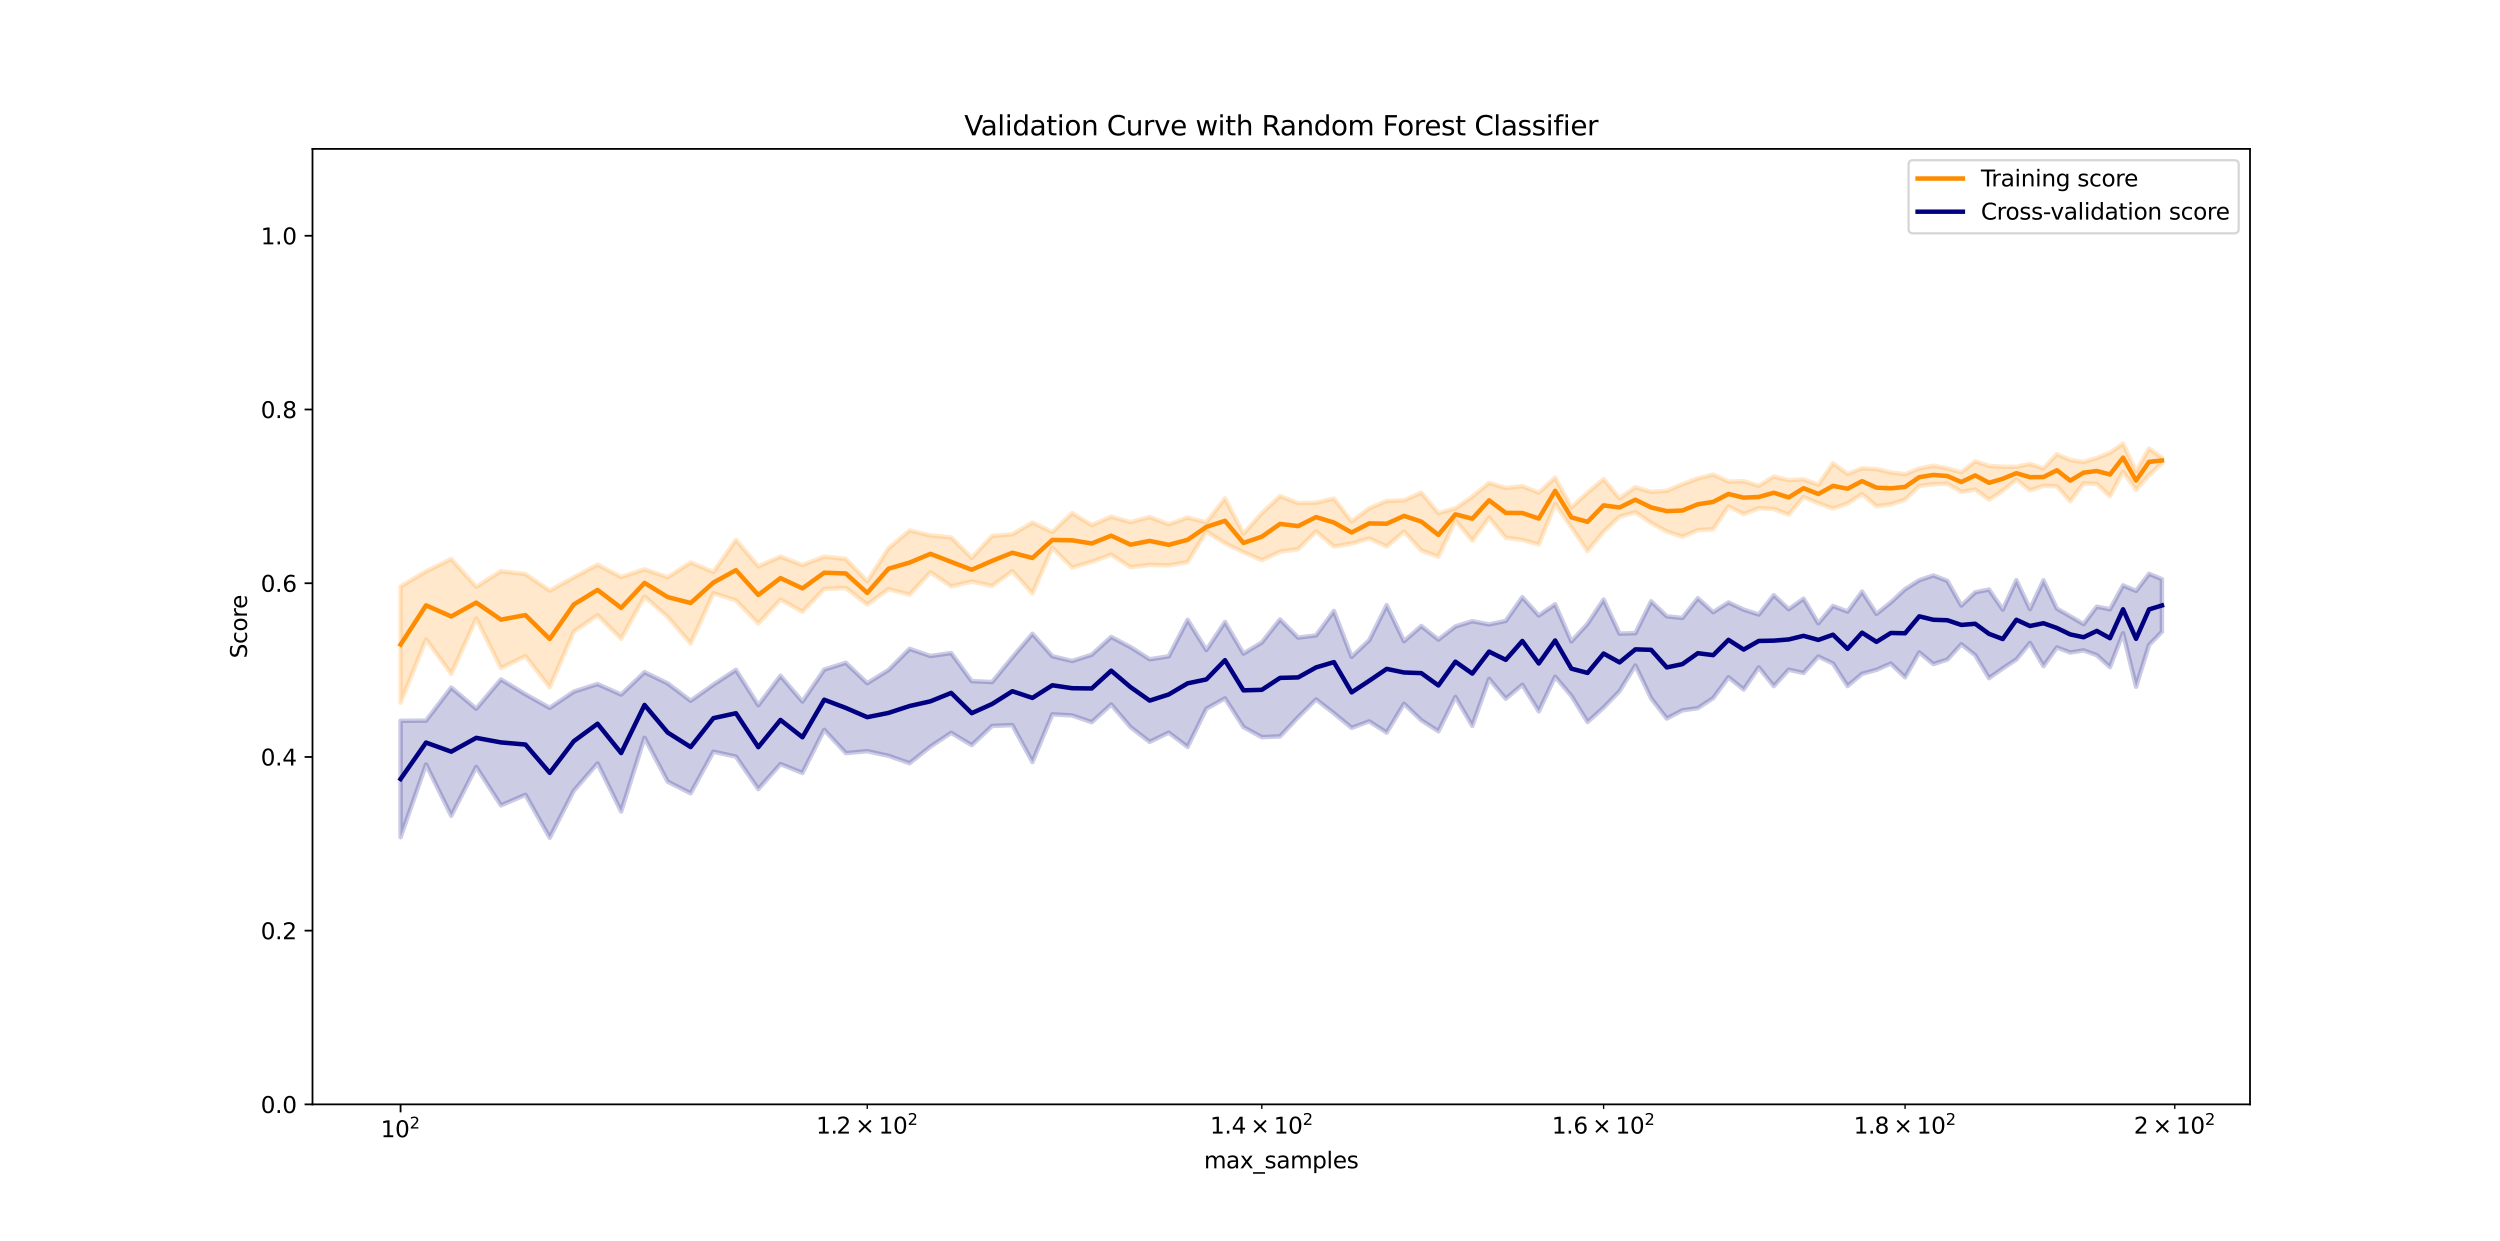 <?xml version="1.0" encoding="utf-8" standalone="no"?>
<!DOCTYPE svg PUBLIC "-//W3C//DTD SVG 1.1//EN"
  "http://www.w3.org/Graphics/SVG/1.1/DTD/svg11.dtd">
<svg xmlns:xlink="http://www.w3.org/1999/xlink" width="1105.92pt" height="548.928pt" viewBox="0 0 1105.92 548.928" xmlns="http://www.w3.org/2000/svg" version="1.1">
 <defs>
  <style type="text/css">*{stroke-linejoin: round; stroke-linecap: butt}</style>
 </defs>
 <g id="figure_1">
  <g id="patch_1">
   <path d="M 0 548.928 
L 1105.92 548.928 
L 1105.92 0 
L 0 0 
z
" style="fill: #ffffff"/>
  </g>
  <g id="axes_1">
   <g id="patch_2">
    <path d="M 138.24 488.546 
L 995.328 488.546 
L 995.328 65.871 
L 138.24 65.871 
z
" style="fill: #ffffff"/>
   </g>
   <g id="PolyCollection_1">
    <defs>
     <path id="m02338d1c6c" d="M 177.199 -289.501 
L 177.199 -238.054 
L 188.465 -266.089 
L 199.621 -250.839 
L 210.668 -275.309 
L 221.608 -253.386 
L 232.443 -258.676 
L 243.176 -244.899 
L 253.808 -269.53 
L 264.341 -276.785 
L 274.777 -266.367 
L 285.118 -285.032 
L 295.365 -276.017 
L 305.52 -264.265 
L 315.585 -286.517 
L 325.561 -283.313 
L 335.45 -273.106 
L 345.254 -283.701 
L 354.973 -278.336 
L 364.61 -288.441 
L 374.165 -288.805 
L 383.64 -281.51 
L 393.037 -288.332 
L 402.356 -285.868 
L 411.6 -295.775 
L 420.768 -289.537 
L 429.863 -291.655 
L 438.885 -289.762 
L 447.836 -296.277 
L 456.717 -286.434 
L 465.528 -306.607 
L 474.272 -297.851 
L 482.949 -300.396 
L 491.559 -303.555 
L 500.105 -298.01 
L 508.587 -299.063 
L 517.005 -298.833 
L 525.362 -300.295 
L 533.657 -313.795 
L 541.892 -308.609 
L 550.067 -304.632 
L 558.184 -301.118 
L 566.243 -304.879 
L 574.245 -305.994 
L 582.191 -313.831 
L 590.082 -307.163 
L 597.918 -308.476 
L 605.7 -310.728 
L 613.429 -307.171 
L 621.106 -313.797 
L 628.73 -305.422 
L 636.304 -302.657 
L 643.828 -318.766 
L 651.302 -309.739 
L 658.727 -319.92 
L 666.103 -311.041 
L 673.432 -310.082 
L 680.714 -308.079 
L 687.949 -325.964 
L 695.138 -315.62 
L 702.282 -305.163 
L 709.381 -313.76 
L 716.436 -320.366 
L 723.447 -322.33 
L 730.415 -317.578 
L 737.34 -313.815 
L 744.224 -311.488 
L 751.065 -314.413 
L 757.866 -314.819 
L 764.626 -324.932 
L 771.346 -321.509 
L 778.026 -324.142 
L 784.667 -323.77 
L 791.269 -321.258 
L 797.833 -329.059 
L 804.359 -326.297 
L 810.848 -323.974 
L 817.3 -326.221 
L 823.715 -330.403 
L 830.095 -325.005 
L 836.438 -325.838 
L 842.746 -327.9 
L 849.019 -333.982 
L 855.258 -334.74 
L 861.462 -334.964 
L 867.633 -331.332 
L 873.77 -332.386 
L 879.874 -327.893 
L 885.945 -331.821 
L 891.984 -336.792 
L 897.991 -332.014 
L 903.966 -334.027 
L 909.91 -333.8 
L 915.823 -327.176 
L 921.705 -335.081 
L 927.556 -334.859 
L 933.378 -329.417 
L 939.17 -340.275 
L 944.932 -332.265 
L 950.665 -338.727 
L 956.369 -343.94 
L 956.369 -346.523 
L 956.369 -346.523 
L 950.665 -350.517 
L 944.932 -340.423 
L 939.17 -352.7 
L 933.378 -348.634 
L 927.556 -346.327 
L 921.705 -344.59 
L 915.823 -345.433 
L 909.91 -348.013 
L 903.966 -341.746 
L 897.991 -343.661 
L 891.984 -342.415 
L 885.945 -342.455 
L 879.874 -342.823 
L 873.77 -344.86 
L 867.633 -340.058 
L 861.462 -341.705 
L 855.258 -342.912 
L 849.019 -341.701 
L 842.746 -339.157 
L 836.438 -339.955 
L 830.095 -341.4 
L 823.715 -341.757 
L 817.3 -339.269 
L 810.848 -343.976 
L 804.359 -334.494 
L 797.833 -336.881 
L 791.269 -336.515 
L 784.667 -338.127 
L 778.026 -334.009 
L 771.346 -336.069 
L 764.626 -335.891 
L 757.866 -338.998 
L 751.065 -337.281 
L 744.224 -334.698 
L 737.34 -331.815 
L 730.415 -331.335 
L 723.447 -333.393 
L 716.436 -328.488 
L 709.381 -336.965 
L 702.282 -331.014 
L 695.138 -324.467 
L 687.949 -337.643 
L 680.714 -331.009 
L 673.432 -333.869 
L 666.103 -333.042 
L 658.727 -335.3 
L 651.302 -329.222 
L 643.828 -324.024 
L 636.304 -321.946 
L 628.73 -330.991 
L 621.106 -327.605 
L 613.429 -327.316 
L 605.7 -324.066 
L 597.918 -318.279 
L 590.082 -328.394 
L 582.191 -326.544 
L 574.245 -326.358 
L 566.243 -329.455 
L 558.184 -321.91 
L 550.067 -312.857 
L 541.892 -328.463 
L 533.657 -317.887 
L 525.362 -319.96 
L 517.005 -316.987 
L 508.587 -320.218 
L 500.105 -317.946 
L 491.559 -320.365 
L 482.949 -316.632 
L 474.272 -321.969 
L 465.528 -313.564 
L 456.717 -317.78 
L 447.836 -312.539 
L 438.885 -311.886 
L 429.863 -302.134 
L 420.768 -311.2 
L 411.6 -312.067 
L 402.356 -314.251 
L 393.037 -306.379 
L 383.64 -291.791 
L 374.165 -301.689 
L 364.61 -302.699 
L 354.973 -298.985 
L 345.254 -302.702 
L 335.45 -298.382 
L 325.561 -310.114 
L 315.585 -295.907 
L 305.52 -300.102 
L 295.365 -293.567 
L 285.118 -297.098 
L 274.777 -293.678 
L 264.341 -299.13 
L 253.808 -293.51 
L 243.176 -287.654 
L 232.443 -294.962 
L 221.608 -296.256 
L 210.668 -289.362 
L 199.621 -301.633 
L 188.465 -296.184 
L 177.199 -289.501 
z
" style="stroke: #ff8c00; stroke-opacity: 0.2; stroke-width: 2"/>
    </defs>
    <g clip-path="url(#pd4c5654742)">
     <use xlink:href="#m02338d1c6c" x="0" y="548.928" style="fill: #ff8c00; fill-opacity: 0.2; stroke: #ff8c00; stroke-opacity: 0.2; stroke-width: 2"/>
    </g>
   </g>
   <g id="PolyCollection_2">
    <defs>
     <path id="ma6e3f78dde" d="M 177.199 -230.065 
L 177.199 -178.586 
L 188.465 -210.724 
L 199.621 -188.065 
L 210.668 -209.639 
L 221.608 -192.653 
L 232.443 -197.335 
L 243.176 -178.351 
L 253.808 -199.1 
L 264.341 -211.206 
L 274.777 -189.944 
L 285.118 -222.554 
L 295.365 -203.141 
L 305.52 -197.997 
L 315.585 -216.398 
L 325.561 -214.232 
L 335.45 -199.866 
L 345.254 -210.918 
L 354.973 -207.013 
L 364.61 -226.06 
L 374.165 -215.784 
L 383.64 -216.631 
L 393.037 -214.579 
L 402.356 -211.303 
L 411.6 -218.649 
L 420.768 -224.74 
L 429.863 -219.282 
L 438.885 -227.803 
L 447.836 -228.156 
L 456.717 -211.827 
L 465.528 -232.923 
L 474.272 -232.444 
L 482.949 -229.452 
L 491.559 -237.282 
L 500.105 -227.283 
L 508.587 -220.728 
L 517.005 -224.843 
L 525.362 -218.527 
L 533.657 -235.396 
L 541.892 -239.992 
L 550.067 -227.289 
L 558.184 -222.824 
L 566.243 -223.183 
L 574.245 -231.648 
L 582.191 -239.517 
L 590.082 -233.405 
L 597.918 -226.952 
L 605.7 -229.824 
L 613.429 -224.848 
L 621.106 -237.587 
L 628.73 -230.316 
L 636.304 -225.43 
L 643.828 -240.612 
L 651.302 -227.79 
L 658.727 -248.614 
L 666.103 -239.834 
L 673.432 -246.019 
L 680.714 -234.245 
L 687.949 -249.551 
L 695.138 -241.084 
L 702.282 -229.536 
L 709.381 -235.917 
L 716.436 -243.205 
L 723.447 -254.517 
L 730.415 -239.998 
L 737.34 -231.076 
L 744.224 -234.705 
L 751.065 -235.66 
L 757.866 -240.106 
L 764.626 -249.33 
L 771.346 -243.93 
L 778.026 -253.69 
L 784.667 -245.391 
L 791.269 -252.671 
L 797.833 -251.235 
L 804.359 -258.507 
L 810.848 -255.427 
L 817.3 -245.457 
L 823.715 -250.865 
L 830.095 -252.62 
L 836.438 -255.395 
L 842.746 -249.317 
L 849.019 -260.305 
L 855.258 -255.161 
L 861.462 -257.159 
L 867.633 -263.916 
L 873.77 -259.089 
L 879.874 -248.943 
L 885.945 -253.222 
L 891.984 -257.216 
L 897.991 -264.5 
L 903.966 -254.245 
L 909.91 -262.517 
L 915.823 -260.267 
L 921.705 -261.215 
L 927.556 -259.099 
L 933.378 -253.831 
L 939.17 -268.799 
L 944.932 -245.149 
L 950.665 -263.622 
L 956.369 -269.461 
L 956.369 -292.727 
L 956.369 -292.727 
L 950.665 -295.076 
L 944.932 -287.545 
L 939.17 -289.965 
L 933.378 -279.396 
L 927.556 -280.563 
L 921.705 -272.844 
L 915.823 -276.294 
L 909.91 -279.71 
L 903.966 -292.227 
L 897.991 -279.511 
L 891.984 -292.281 
L 885.945 -279.263 
L 879.874 -288.136 
L 873.77 -286.894 
L 867.633 -281.039 
L 861.462 -291.954 
L 855.258 -294.36 
L 849.019 -292.247 
L 842.746 -288.271 
L 836.438 -282.448 
L 830.095 -277.361 
L 823.715 -287.22 
L 817.3 -278.37 
L 810.848 -280.861 
L 804.359 -273.198 
L 797.833 -284.087 
L 791.269 -279.439 
L 784.667 -285.668 
L 778.026 -277.091 
L 771.346 -279.252 
L 764.626 -282.421 
L 757.866 -278.112 
L 751.065 -284.285 
L 744.224 -275.557 
L 737.34 -276.285 
L 730.415 -282.927 
L 723.447 -268.831 
L 716.436 -268.629 
L 709.381 -283.708 
L 702.282 -272.986 
L 695.138 -265.188 
L 687.949 -281.613 
L 680.714 -276.651 
L 673.432 -284.736 
L 666.103 -274.258 
L 658.727 -272.717 
L 651.302 -274.128 
L 643.828 -271.806 
L 636.304 -265.994 
L 628.73 -272.004 
L 621.106 -265.29 
L 613.429 -281.214 
L 605.7 -265.735 
L 597.918 -258.356 
L 590.082 -278.649 
L 582.191 -267.853 
L 574.245 -266.87 
L 566.243 -274.916 
L 558.184 -264.717 
L 550.067 -259.803 
L 541.892 -273.763 
L 533.657 -261.356 
L 525.362 -274.742 
L 517.005 -258.581 
L 508.587 -257.294 
L 500.105 -262.654 
L 491.559 -267.174 
L 482.949 -259.3 
L 474.272 -256.521 
L 465.528 -258.65 
L 456.717 -268.569 
L 447.836 -258.145 
L 438.885 -247.22 
L 429.863 -247.612 
L 420.768 -260.048 
L 411.6 -258.728 
L 402.356 -261.909 
L 393.037 -252.53 
L 383.64 -246.709 
L 374.165 -255.737 
L 364.61 -252.719 
L 354.973 -238.589 
L 345.254 -249.969 
L 335.45 -236.966 
L 325.561 -252.599 
L 315.585 -246.07 
L 305.52 -238.931 
L 295.365 -246.619 
L 285.118 -251.587 
L 274.777 -241.677 
L 264.341 -246.327 
L 253.808 -242.956 
L 243.176 -235.778 
L 232.443 -241.8 
L 221.608 -248.367 
L 210.668 -235.41 
L 199.621 -244.763 
L 188.465 -230.138 
L 177.199 -230.065 
z
" style="stroke: #000080; stroke-opacity: 0.2; stroke-width: 2"/>
    </defs>
    <g clip-path="url(#pd4c5654742)">
     <use xlink:href="#ma6e3f78dde" x="0" y="548.928" style="fill: #000080; fill-opacity: 0.2; stroke: #000080; stroke-opacity: 0.2; stroke-width: 2"/>
    </g>
   </g>
   <g id="matplotlib.axis_1">
    <g id="xtick_1">
     <g id="line2d_1">
      <defs>
       <path id="m36f7a27e84" d="M 0 0 
L 0 3.5 
" style="stroke: #000000; stroke-width: 0.8"/>
      </defs>
      <g>
       <use xlink:href="#m36f7a27e84" x="177.199" y="488.546" style="stroke: #000000; stroke-width: 0.8"/>
      </g>
     </g>
     <g id="text_1">
      <!-- $\mathdefault{10^{2}}$ -->
      <g transform="translate(168.399 503.144) scale(0.1 -0.1)">
       <defs>
        <path id="DejaVuSans-31" d="M 794 531 
L 1825 531 
L 1825 4091 
L 703 3866 
L 703 4441 
L 1819 4666 
L 2450 4666 
L 2450 531 
L 3481 531 
L 3481 0 
L 794 0 
L 794 531 
z
" transform="scale(0.016)"/>
        <path id="DejaVuSans-30" d="M 2034 4250 
Q 1547 4250 1301 3770 
Q 1056 3291 1056 2328 
Q 1056 1369 1301 889 
Q 1547 409 2034 409 
Q 2525 409 2770 889 
Q 3016 1369 3016 2328 
Q 3016 3291 2770 3770 
Q 2525 4250 2034 4250 
z
M 2034 4750 
Q 2819 4750 3233 4129 
Q 3647 3509 3647 2328 
Q 3647 1150 3233 529 
Q 2819 -91 2034 -91 
Q 1250 -91 836 529 
Q 422 1150 422 2328 
Q 422 3509 836 4129 
Q 1250 4750 2034 4750 
z
" transform="scale(0.016)"/>
        <path id="DejaVuSans-32" d="M 1228 531 
L 3431 531 
L 3431 0 
L 469 0 
L 469 531 
Q 828 903 1448 1529 
Q 2069 2156 2228 2338 
Q 2531 2678 2651 2914 
Q 2772 3150 2772 3378 
Q 2772 3750 2511 3984 
Q 2250 4219 1831 4219 
Q 1534 4219 1204 4116 
Q 875 4013 500 3803 
L 500 4441 
Q 881 4594 1212 4672 
Q 1544 4750 1819 4750 
Q 2544 4750 2975 4387 
Q 3406 4025 3406 3419 
Q 3406 3131 3298 2873 
Q 3191 2616 2906 2266 
Q 2828 2175 2409 1742 
Q 1991 1309 1228 531 
z
" transform="scale(0.016)"/>
       </defs>
       <use xlink:href="#DejaVuSans-31" transform="translate(0 0.766)"/>
       <use xlink:href="#DejaVuSans-30" transform="translate(63.623 0.766)"/>
       <use xlink:href="#DejaVuSans-32" transform="translate(128.203 39.047) scale(0.7)"/>
      </g>
     </g>
    </g>
    <g id="xtick_2">
     <g id="line2d_2">
      <defs>
       <path id="mf8fc9ad66e" d="M 0 0 
L 0 2 
" style="stroke: #000000; stroke-width: 0.6"/>
      </defs>
      <g>
       <use xlink:href="#mf8fc9ad66e" x="383.64" y="488.546" style="stroke: #000000; stroke-width: 0.6"/>
      </g>
     </g>
     <g id="text_2">
      <!-- $\mathdefault{1.2\times10^{2}}$ -->
      <g transform="translate(361.04 501.544) scale(0.1 -0.1)">
       <defs>
        <path id="DejaVuSans-2e" d="M 684 794 
L 1344 794 
L 1344 0 
L 684 0 
L 684 794 
z
" transform="scale(0.016)"/>
        <path id="DejaVuSans-d7" d="M 4488 3438 
L 3059 2003 
L 4488 575 
L 4116 197 
L 2681 1631 
L 1247 197 
L 878 575 
L 2303 2003 
L 878 3438 
L 1247 3816 
L 2681 2381 
L 4116 3816 
L 4488 3438 
z
" transform="scale(0.016)"/>
       </defs>
       <use xlink:href="#DejaVuSans-31" transform="translate(0 0.766)"/>
       <use xlink:href="#DejaVuSans-2e" transform="translate(63.623 0.766)"/>
       <use xlink:href="#DejaVuSans-32" transform="translate(89.91 0.766)"/>
       <use xlink:href="#DejaVuSans-d7" transform="translate(173.016 0.766)"/>
       <use xlink:href="#DejaVuSans-31" transform="translate(276.287 0.766)"/>
       <use xlink:href="#DejaVuSans-30" transform="translate(339.91 0.766)"/>
       <use xlink:href="#DejaVuSans-32" transform="translate(404.49 39.047) scale(0.7)"/>
      </g>
     </g>
    </g>
    <g id="xtick_3">
     <g id="line2d_3">
      <g>
       <use xlink:href="#mf8fc9ad66e" x="558.184" y="488.546" style="stroke: #000000; stroke-width: 0.6"/>
      </g>
     </g>
     <g id="text_3">
      <!-- $\mathdefault{1.4\times10^{2}}$ -->
      <g transform="translate(535.284 501.544) scale(0.1 -0.1)">
       <defs>
        <path id="DejaVuSans-34" d="M 2419 4116 
L 825 1625 
L 2419 1625 
L 2419 4116 
z
M 2253 4666 
L 3047 4666 
L 3047 1625 
L 3713 1625 
L 3713 1100 
L 3047 1100 
L 3047 0 
L 2419 0 
L 2419 1100 
L 313 1100 
L 313 1709 
L 2253 4666 
z
" transform="scale(0.016)"/>
       </defs>
       <use xlink:href="#DejaVuSans-31" transform="translate(0 0.766)"/>
       <use xlink:href="#DejaVuSans-2e" transform="translate(63.623 0.766)"/>
       <use xlink:href="#DejaVuSans-34" transform="translate(95.41 0.766)"/>
       <use xlink:href="#DejaVuSans-d7" transform="translate(178.516 0.766)"/>
       <use xlink:href="#DejaVuSans-31" transform="translate(281.787 0.766)"/>
       <use xlink:href="#DejaVuSans-30" transform="translate(345.41 0.766)"/>
       <use xlink:href="#DejaVuSans-32" transform="translate(409.99 39.047) scale(0.7)"/>
      </g>
     </g>
    </g>
    <g id="xtick_4">
     <g id="line2d_4">
      <g>
       <use xlink:href="#mf8fc9ad66e" x="709.381" y="488.546" style="stroke: #000000; stroke-width: 0.6"/>
      </g>
     </g>
     <g id="text_4">
      <!-- $\mathdefault{1.6\times10^{2}}$ -->
      <g transform="translate(686.481 501.544) scale(0.1 -0.1)">
       <defs>
        <path id="DejaVuSans-36" d="M 2113 2584 
Q 1688 2584 1439 2293 
Q 1191 2003 1191 1497 
Q 1191 994 1439 701 
Q 1688 409 2113 409 
Q 2538 409 2786 701 
Q 3034 994 3034 1497 
Q 3034 2003 2786 2293 
Q 2538 2584 2113 2584 
z
M 3366 4563 
L 3366 3988 
Q 3128 4100 2886 4159 
Q 2644 4219 2406 4219 
Q 1781 4219 1451 3797 
Q 1122 3375 1075 2522 
Q 1259 2794 1537 2939 
Q 1816 3084 2150 3084 
Q 2853 3084 3261 2657 
Q 3669 2231 3669 1497 
Q 3669 778 3244 343 
Q 2819 -91 2113 -91 
Q 1303 -91 875 529 
Q 447 1150 447 2328 
Q 447 3434 972 4092 
Q 1497 4750 2381 4750 
Q 2619 4750 2861 4703 
Q 3103 4656 3366 4563 
z
" transform="scale(0.016)"/>
       </defs>
       <use xlink:href="#DejaVuSans-31" transform="translate(0 0.766)"/>
       <use xlink:href="#DejaVuSans-2e" transform="translate(63.623 0.766)"/>
       <use xlink:href="#DejaVuSans-36" transform="translate(95.41 0.766)"/>
       <use xlink:href="#DejaVuSans-d7" transform="translate(178.516 0.766)"/>
       <use xlink:href="#DejaVuSans-31" transform="translate(281.787 0.766)"/>
       <use xlink:href="#DejaVuSans-30" transform="translate(345.41 0.766)"/>
       <use xlink:href="#DejaVuSans-32" transform="translate(409.99 39.047) scale(0.7)"/>
      </g>
     </g>
    </g>
    <g id="xtick_5">
     <g id="line2d_5">
      <g>
       <use xlink:href="#mf8fc9ad66e" x="842.746" y="488.546" style="stroke: #000000; stroke-width: 0.6"/>
      </g>
     </g>
     <g id="text_5">
      <!-- $\mathdefault{1.8\times10^{2}}$ -->
      <g transform="translate(819.996 501.544) scale(0.1 -0.1)">
       <defs>
        <path id="DejaVuSans-38" d="M 2034 2216 
Q 1584 2216 1326 1975 
Q 1069 1734 1069 1313 
Q 1069 891 1326 650 
Q 1584 409 2034 409 
Q 2484 409 2743 651 
Q 3003 894 3003 1313 
Q 3003 1734 2745 1975 
Q 2488 2216 2034 2216 
z
M 1403 2484 
Q 997 2584 770 2862 
Q 544 3141 544 3541 
Q 544 4100 942 4425 
Q 1341 4750 2034 4750 
Q 2731 4750 3128 4425 
Q 3525 4100 3525 3541 
Q 3525 3141 3298 2862 
Q 3072 2584 2669 2484 
Q 3125 2378 3379 2068 
Q 3634 1759 3634 1313 
Q 3634 634 3220 271 
Q 2806 -91 2034 -91 
Q 1263 -91 848 271 
Q 434 634 434 1313 
Q 434 1759 690 2068 
Q 947 2378 1403 2484 
z
M 1172 3481 
Q 1172 3119 1398 2916 
Q 1625 2713 2034 2713 
Q 2441 2713 2670 2916 
Q 2900 3119 2900 3481 
Q 2900 3844 2670 4047 
Q 2441 4250 2034 4250 
Q 1625 4250 1398 4047 
Q 1172 3844 1172 3481 
z
" transform="scale(0.016)"/>
       </defs>
       <use xlink:href="#DejaVuSans-31" transform="translate(0 0.766)"/>
       <use xlink:href="#DejaVuSans-2e" transform="translate(63.623 0.766)"/>
       <use xlink:href="#DejaVuSans-38" transform="translate(92.785 0.766)"/>
       <use xlink:href="#DejaVuSans-d7" transform="translate(175.891 0.766)"/>
       <use xlink:href="#DejaVuSans-31" transform="translate(279.162 0.766)"/>
       <use xlink:href="#DejaVuSans-30" transform="translate(342.785 0.766)"/>
       <use xlink:href="#DejaVuSans-32" transform="translate(407.365 39.047) scale(0.7)"/>
      </g>
     </g>
    </g>
    <g id="xtick_6">
     <g id="line2d_6">
      <g>
       <use xlink:href="#mf8fc9ad66e" x="962.045" y="488.546" style="stroke: #000000; stroke-width: 0.6"/>
      </g>
     </g>
     <g id="text_6">
      <!-- $\mathdefault{2\times10^{2}}$ -->
      <g transform="translate(943.945 501.544) scale(0.1 -0.1)">
       <use xlink:href="#DejaVuSans-32" transform="translate(0 0.766)"/>
       <use xlink:href="#DejaVuSans-d7" transform="translate(83.105 0.766)"/>
       <use xlink:href="#DejaVuSans-31" transform="translate(186.377 0.766)"/>
       <use xlink:href="#DejaVuSans-30" transform="translate(250 0.766)"/>
       <use xlink:href="#DejaVuSans-32" transform="translate(314.58 39.047) scale(0.7)"/>
      </g>
     </g>
    </g>
    <g id="text_7">
     <!-- max_samples -->
     <g transform="translate(532.607 516.822) scale(0.1 -0.1)">
      <defs>
       <path id="DejaVuSans-6d" d="M 3328 2828 
Q 3544 3216 3844 3400 
Q 4144 3584 4550 3584 
Q 5097 3584 5394 3201 
Q 5691 2819 5691 2113 
L 5691 0 
L 5113 0 
L 5113 2094 
Q 5113 2597 4934 2840 
Q 4756 3084 4391 3084 
Q 3944 3084 3684 2787 
Q 3425 2491 3425 1978 
L 3425 0 
L 2847 0 
L 2847 2094 
Q 2847 2600 2669 2842 
Q 2491 3084 2119 3084 
Q 1678 3084 1418 2786 
Q 1159 2488 1159 1978 
L 1159 0 
L 581 0 
L 581 3500 
L 1159 3500 
L 1159 2956 
Q 1356 3278 1631 3431 
Q 1906 3584 2284 3584 
Q 2666 3584 2933 3390 
Q 3200 3197 3328 2828 
z
" transform="scale(0.016)"/>
       <path id="DejaVuSans-61" d="M 2194 1759 
Q 1497 1759 1228 1600 
Q 959 1441 959 1056 
Q 959 750 1161 570 
Q 1363 391 1709 391 
Q 2188 391 2477 730 
Q 2766 1069 2766 1631 
L 2766 1759 
L 2194 1759 
z
M 3341 1997 
L 3341 0 
L 2766 0 
L 2766 531 
Q 2569 213 2275 61 
Q 1981 -91 1556 -91 
Q 1019 -91 701 211 
Q 384 513 384 1019 
Q 384 1609 779 1909 
Q 1175 2209 1959 2209 
L 2766 2209 
L 2766 2266 
Q 2766 2663 2505 2880 
Q 2244 3097 1772 3097 
Q 1472 3097 1187 3025 
Q 903 2953 641 2809 
L 641 3341 
Q 956 3463 1253 3523 
Q 1550 3584 1831 3584 
Q 2591 3584 2966 3190 
Q 3341 2797 3341 1997 
z
" transform="scale(0.016)"/>
       <path id="DejaVuSans-78" d="M 3513 3500 
L 2247 1797 
L 3578 0 
L 2900 0 
L 1881 1375 
L 863 0 
L 184 0 
L 1544 1831 
L 300 3500 
L 978 3500 
L 1906 2253 
L 2834 3500 
L 3513 3500 
z
" transform="scale(0.016)"/>
       <path id="DejaVuSans-5f" d="M 3263 -1063 
L 3263 -1509 
L -63 -1509 
L -63 -1063 
L 3263 -1063 
z
" transform="scale(0.016)"/>
       <path id="DejaVuSans-73" d="M 2834 3397 
L 2834 2853 
Q 2591 2978 2328 3040 
Q 2066 3103 1784 3103 
Q 1356 3103 1142 2972 
Q 928 2841 928 2578 
Q 928 2378 1081 2264 
Q 1234 2150 1697 2047 
L 1894 2003 
Q 2506 1872 2764 1633 
Q 3022 1394 3022 966 
Q 3022 478 2636 193 
Q 2250 -91 1575 -91 
Q 1294 -91 989 -36 
Q 684 19 347 128 
L 347 722 
Q 666 556 975 473 
Q 1284 391 1588 391 
Q 1994 391 2212 530 
Q 2431 669 2431 922 
Q 2431 1156 2273 1281 
Q 2116 1406 1581 1522 
L 1381 1569 
Q 847 1681 609 1914 
Q 372 2147 372 2553 
Q 372 3047 722 3315 
Q 1072 3584 1716 3584 
Q 2034 3584 2315 3537 
Q 2597 3491 2834 3397 
z
" transform="scale(0.016)"/>
       <path id="DejaVuSans-70" d="M 1159 525 
L 1159 -1331 
L 581 -1331 
L 581 3500 
L 1159 3500 
L 1159 2969 
Q 1341 3281 1617 3432 
Q 1894 3584 2278 3584 
Q 2916 3584 3314 3078 
Q 3713 2572 3713 1747 
Q 3713 922 3314 415 
Q 2916 -91 2278 -91 
Q 1894 -91 1617 61 
Q 1341 213 1159 525 
z
M 3116 1747 
Q 3116 2381 2855 2742 
Q 2594 3103 2138 3103 
Q 1681 3103 1420 2742 
Q 1159 2381 1159 1747 
Q 1159 1113 1420 752 
Q 1681 391 2138 391 
Q 2594 391 2855 752 
Q 3116 1113 3116 1747 
z
" transform="scale(0.016)"/>
       <path id="DejaVuSans-6c" d="M 603 4863 
L 1178 4863 
L 1178 0 
L 603 0 
L 603 4863 
z
" transform="scale(0.016)"/>
       <path id="DejaVuSans-65" d="M 3597 1894 
L 3597 1613 
L 953 1613 
Q 991 1019 1311 708 
Q 1631 397 2203 397 
Q 2534 397 2845 478 
Q 3156 559 3463 722 
L 3463 178 
Q 3153 47 2828 -22 
Q 2503 -91 2169 -91 
Q 1331 -91 842 396 
Q 353 884 353 1716 
Q 353 2575 817 3079 
Q 1281 3584 2069 3584 
Q 2775 3584 3186 3129 
Q 3597 2675 3597 1894 
z
M 3022 2063 
Q 3016 2534 2758 2815 
Q 2500 3097 2075 3097 
Q 1594 3097 1305 2825 
Q 1016 2553 972 2059 
L 3022 2063 
z
" transform="scale(0.016)"/>
      </defs>
      <use xlink:href="#DejaVuSans-6d"/>
      <use xlink:href="#DejaVuSans-61" x="97.412"/>
      <use xlink:href="#DejaVuSans-78" x="158.691"/>
      <use xlink:href="#DejaVuSans-5f" x="217.871"/>
      <use xlink:href="#DejaVuSans-73" x="267.871"/>
      <use xlink:href="#DejaVuSans-61" x="319.971"/>
      <use xlink:href="#DejaVuSans-6d" x="381.25"/>
      <use xlink:href="#DejaVuSans-70" x="478.662"/>
      <use xlink:href="#DejaVuSans-6c" x="542.139"/>
      <use xlink:href="#DejaVuSans-65" x="569.922"/>
      <use xlink:href="#DejaVuSans-73" x="631.445"/>
     </g>
    </g>
   </g>
   <g id="matplotlib.axis_2">
    <g id="ytick_1">
     <g id="line2d_7">
      <defs>
       <path id="m2201d1098e" d="M 0 0 
L -3.5 0 
" style="stroke: #000000; stroke-width: 0.8"/>
      </defs>
      <g>
       <use xlink:href="#m2201d1098e" x="138.24" y="488.546" style="stroke: #000000; stroke-width: 0.8"/>
      </g>
     </g>
     <g id="text_8">
      <!-- 0.0 -->
      <g transform="translate(115.337 492.345) scale(0.1 -0.1)">
       <use xlink:href="#DejaVuSans-30"/>
       <use xlink:href="#DejaVuSans-2e" x="63.623"/>
       <use xlink:href="#DejaVuSans-30" x="95.41"/>
      </g>
     </g>
    </g>
    <g id="ytick_2">
     <g id="line2d_8">
      <g>
       <use xlink:href="#m2201d1098e" x="138.24" y="411.696" style="stroke: #000000; stroke-width: 0.8"/>
      </g>
     </g>
     <g id="text_9">
      <!-- 0.2 -->
      <g transform="translate(115.337 415.495) scale(0.1 -0.1)">
       <use xlink:href="#DejaVuSans-30"/>
       <use xlink:href="#DejaVuSans-2e" x="63.623"/>
       <use xlink:href="#DejaVuSans-32" x="95.41"/>
      </g>
     </g>
    </g>
    <g id="ytick_3">
     <g id="line2d_9">
      <g>
       <use xlink:href="#m2201d1098e" x="138.24" y="334.846" style="stroke: #000000; stroke-width: 0.8"/>
      </g>
     </g>
     <g id="text_10">
      <!-- 0.4 -->
      <g transform="translate(115.337 338.645) scale(0.1 -0.1)">
       <use xlink:href="#DejaVuSans-30"/>
       <use xlink:href="#DejaVuSans-2e" x="63.623"/>
       <use xlink:href="#DejaVuSans-34" x="95.41"/>
      </g>
     </g>
    </g>
    <g id="ytick_4">
     <g id="line2d_10">
      <g>
       <use xlink:href="#m2201d1098e" x="138.24" y="257.996" style="stroke: #000000; stroke-width: 0.8"/>
      </g>
     </g>
     <g id="text_11">
      <!-- 0.6 -->
      <g transform="translate(115.337 261.795) scale(0.1 -0.1)">
       <use xlink:href="#DejaVuSans-30"/>
       <use xlink:href="#DejaVuSans-2e" x="63.623"/>
       <use xlink:href="#DejaVuSans-36" x="95.41"/>
      </g>
     </g>
    </g>
    <g id="ytick_5">
     <g id="line2d_11">
      <g>
       <use xlink:href="#m2201d1098e" x="138.24" y="181.146" style="stroke: #000000; stroke-width: 0.8"/>
      </g>
     </g>
     <g id="text_12">
      <!-- 0.8 -->
      <g transform="translate(115.337 184.945) scale(0.1 -0.1)">
       <use xlink:href="#DejaVuSans-30"/>
       <use xlink:href="#DejaVuSans-2e" x="63.623"/>
       <use xlink:href="#DejaVuSans-38" x="95.41"/>
      </g>
     </g>
    </g>
    <g id="ytick_6">
     <g id="line2d_12">
      <g>
       <use xlink:href="#m2201d1098e" x="138.24" y="104.296" style="stroke: #000000; stroke-width: 0.8"/>
      </g>
     </g>
     <g id="text_13">
      <!-- 1.0 -->
      <g transform="translate(115.337 108.096) scale(0.1 -0.1)">
       <use xlink:href="#DejaVuSans-31"/>
       <use xlink:href="#DejaVuSans-2e" x="63.623"/>
       <use xlink:href="#DejaVuSans-30" x="95.41"/>
      </g>
     </g>
    </g>
    <g id="text_14">
     <!-- Score -->
     <g transform="translate(109.257 291.211) rotate(-90) scale(0.1 -0.1)">
      <defs>
       <path id="DejaVuSans-53" d="M 3425 4513 
L 3425 3897 
Q 3066 4069 2747 4153 
Q 2428 4238 2131 4238 
Q 1616 4238 1336 4038 
Q 1056 3838 1056 3469 
Q 1056 3159 1242 3001 
Q 1428 2844 1947 2747 
L 2328 2669 
Q 3034 2534 3370 2195 
Q 3706 1856 3706 1288 
Q 3706 609 3251 259 
Q 2797 -91 1919 -91 
Q 1588 -91 1214 -16 
Q 841 59 441 206 
L 441 856 
Q 825 641 1194 531 
Q 1563 422 1919 422 
Q 2459 422 2753 634 
Q 3047 847 3047 1241 
Q 3047 1584 2836 1778 
Q 2625 1972 2144 2069 
L 1759 2144 
Q 1053 2284 737 2584 
Q 422 2884 422 3419 
Q 422 4038 858 4394 
Q 1294 4750 2059 4750 
Q 2388 4750 2728 4690 
Q 3069 4631 3425 4513 
z
" transform="scale(0.016)"/>
       <path id="DejaVuSans-63" d="M 3122 3366 
L 3122 2828 
Q 2878 2963 2633 3030 
Q 2388 3097 2138 3097 
Q 1578 3097 1268 2742 
Q 959 2388 959 1747 
Q 959 1106 1268 751 
Q 1578 397 2138 397 
Q 2388 397 2633 464 
Q 2878 531 3122 666 
L 3122 134 
Q 2881 22 2623 -34 
Q 2366 -91 2075 -91 
Q 1284 -91 818 406 
Q 353 903 353 1747 
Q 353 2603 823 3093 
Q 1294 3584 2113 3584 
Q 2378 3584 2631 3529 
Q 2884 3475 3122 3366 
z
" transform="scale(0.016)"/>
       <path id="DejaVuSans-6f" d="M 1959 3097 
Q 1497 3097 1228 2736 
Q 959 2375 959 1747 
Q 959 1119 1226 758 
Q 1494 397 1959 397 
Q 2419 397 2687 759 
Q 2956 1122 2956 1747 
Q 2956 2369 2687 2733 
Q 2419 3097 1959 3097 
z
M 1959 3584 
Q 2709 3584 3137 3096 
Q 3566 2609 3566 1747 
Q 3566 888 3137 398 
Q 2709 -91 1959 -91 
Q 1206 -91 779 398 
Q 353 888 353 1747 
Q 353 2609 779 3096 
Q 1206 3584 1959 3584 
z
" transform="scale(0.016)"/>
       <path id="DejaVuSans-72" d="M 2631 2963 
Q 2534 3019 2420 3045 
Q 2306 3072 2169 3072 
Q 1681 3072 1420 2755 
Q 1159 2438 1159 1844 
L 1159 0 
L 581 0 
L 581 3500 
L 1159 3500 
L 1159 2956 
Q 1341 3275 1631 3429 
Q 1922 3584 2338 3584 
Q 2397 3584 2469 3576 
Q 2541 3569 2628 3553 
L 2631 2963 
z
" transform="scale(0.016)"/>
      </defs>
      <use xlink:href="#DejaVuSans-53"/>
      <use xlink:href="#DejaVuSans-63" x="63.477"/>
      <use xlink:href="#DejaVuSans-6f" x="118.457"/>
      <use xlink:href="#DejaVuSans-72" x="179.639"/>
      <use xlink:href="#DejaVuSans-65" x="218.502"/>
     </g>
    </g>
   </g>
   <g id="line2d_13">
    <path d="M 177.199 285.15 
L 188.465 267.792 
L 199.621 272.692 
L 210.668 266.593 
L 221.608 274.107 
L 232.443 272.109 
L 243.176 282.652 
L 253.808 267.408 
L 264.341 260.971 
L 274.777 268.905 
L 285.118 257.863 
L 295.365 264.136 
L 305.52 266.745 
L 315.585 257.716 
L 325.561 252.214 
L 335.45 263.184 
L 345.254 255.727 
L 354.973 260.267 
L 364.61 253.358 
L 374.165 253.681 
L 383.64 262.278 
L 393.037 251.572 
L 402.356 248.869 
L 411.6 245.007 
L 420.768 248.559 
L 429.863 252.034 
L 438.885 248.104 
L 447.836 244.52 
L 456.717 246.821 
L 465.528 238.843 
L 474.272 239.018 
L 482.949 240.414 
L 491.559 236.968 
L 500.105 240.95 
L 508.587 239.288 
L 517.005 241.018 
L 525.362 238.8 
L 533.657 233.087 
L 541.892 230.392 
L 550.067 240.184 
L 558.184 237.414 
L 566.243 231.761 
L 574.245 232.752 
L 582.191 228.74 
L 590.082 231.15 
L 597.918 235.551 
L 605.7 231.531 
L 613.429 231.685 
L 621.106 228.227 
L 628.73 230.722 
L 636.304 236.626 
L 643.828 227.533 
L 651.302 229.448 
L 658.727 221.318 
L 666.103 226.886 
L 673.432 226.952 
L 680.714 229.384 
L 687.949 217.125 
L 695.138 228.885 
L 702.282 230.84 
L 709.381 223.565 
L 716.436 224.501 
L 723.447 221.067 
L 730.415 224.472 
L 737.34 226.113 
L 744.224 225.835 
L 751.065 223.081 
L 757.866 222.019 
L 764.626 218.517 
L 771.346 220.139 
L 778.026 219.852 
L 784.667 217.98 
L 791.269 220.042 
L 797.833 215.958 
L 804.359 218.533 
L 810.848 214.953 
L 817.3 216.183 
L 823.715 212.848 
L 830.095 215.726 
L 836.438 216.031 
L 842.746 215.4 
L 849.019 211.086 
L 855.258 210.102 
L 861.462 210.594 
L 867.633 213.233 
L 873.77 210.305 
L 879.874 213.57 
L 885.945 211.79 
L 891.984 209.325 
L 897.991 211.09 
L 903.966 211.042 
L 909.91 208.021 
L 915.823 212.623 
L 921.705 209.092 
L 927.556 208.335 
L 933.378 209.902 
L 939.17 202.441 
L 944.932 212.584 
L 950.665 204.306 
L 956.369 203.697 
" clip-path="url(#pd4c5654742)" style="fill: none; stroke: #ff8c00; stroke-width: 2; stroke-linecap: square"/>
   </g>
   <g id="line2d_14">
    <path d="M 177.199 344.603 
L 188.465 328.497 
L 199.621 332.514 
L 210.668 326.404 
L 221.608 328.418 
L 232.443 329.361 
L 243.176 341.863 
L 253.808 327.9 
L 264.341 320.162 
L 274.777 333.118 
L 285.118 311.857 
L 295.365 324.048 
L 305.52 330.464 
L 315.585 317.694 
L 325.561 315.513 
L 335.45 330.512 
L 345.254 318.485 
L 354.973 326.127 
L 364.61 309.539 
L 374.165 313.168 
L 383.64 317.258 
L 393.037 315.373 
L 402.356 312.322 
L 411.6 310.239 
L 420.768 306.534 
L 429.863 315.481 
L 438.885 311.417 
L 447.836 305.777 
L 456.717 308.73 
L 465.528 303.142 
L 474.272 304.445 
L 482.949 304.552 
L 491.559 296.7 
L 500.105 303.96 
L 508.587 309.917 
L 517.005 307.216 
L 525.362 302.293 
L 533.657 300.552 
L 541.892 292.051 
L 550.067 305.382 
L 558.184 305.158 
L 566.243 299.878 
L 574.245 299.669 
L 582.191 295.243 
L 590.082 292.901 
L 597.918 306.274 
L 605.7 301.149 
L 613.429 295.897 
L 621.106 297.489 
L 628.73 297.768 
L 636.304 303.216 
L 643.828 292.719 
L 651.302 297.969 
L 658.727 288.263 
L 666.103 291.882 
L 673.432 283.551 
L 680.714 293.48 
L 687.949 283.346 
L 695.138 295.792 
L 702.282 297.667 
L 709.381 289.115 
L 716.436 293.011 
L 723.447 287.254 
L 730.415 287.465 
L 737.34 295.247 
L 744.224 293.797 
L 751.065 288.956 
L 757.866 289.819 
L 764.626 283.053 
L 771.346 287.337 
L 778.026 283.537 
L 784.667 283.398 
L 791.269 282.873 
L 797.833 281.267 
L 804.359 283.076 
L 810.848 280.784 
L 817.3 287.014 
L 823.715 279.886 
L 830.095 283.937 
L 836.438 280.007 
L 842.746 280.134 
L 849.019 272.652 
L 855.258 274.167 
L 861.462 274.371 
L 867.633 276.45 
L 873.77 275.937 
L 879.874 280.388 
L 885.945 282.685 
L 891.984 274.179 
L 897.991 276.922 
L 903.966 275.692 
L 909.91 277.814 
L 915.823 280.647 
L 921.705 281.898 
L 927.556 279.097 
L 933.378 282.315 
L 939.17 269.546 
L 944.932 282.581 
L 950.665 269.579 
L 956.369 267.834 
" clip-path="url(#pd4c5654742)" style="fill: none; stroke: #000080; stroke-width: 2; stroke-linecap: square"/>
   </g>
   <g id="patch_3">
    <path d="M 138.24 488.546 
L 138.24 65.871 
" style="fill: none; stroke: #000000; stroke-width: 0.8; stroke-linejoin: miter; stroke-linecap: square"/>
   </g>
   <g id="patch_4">
    <path d="M 995.328 488.546 
L 995.328 65.871 
" style="fill: none; stroke: #000000; stroke-width: 0.8; stroke-linejoin: miter; stroke-linecap: square"/>
   </g>
   <g id="patch_5">
    <path d="M 138.24 488.546 
L 995.328 488.546 
" style="fill: none; stroke: #000000; stroke-width: 0.8; stroke-linejoin: miter; stroke-linecap: square"/>
   </g>
   <g id="patch_6">
    <path d="M 138.24 65.871 
L 995.328 65.871 
" style="fill: none; stroke: #000000; stroke-width: 0.8; stroke-linejoin: miter; stroke-linecap: square"/>
   </g>
   <g id="text_15">
    <!-- Validation Curve with Random Forest Classifier -->
    <g transform="translate(426.557 59.871) scale(0.12 -0.12)">
     <defs>
      <path id="DejaVuSans-56" d="M 1831 0 
L 50 4666 
L 709 4666 
L 2188 738 
L 3669 4666 
L 4325 4666 
L 2547 0 
L 1831 0 
z
" transform="scale(0.016)"/>
      <path id="DejaVuSans-69" d="M 603 3500 
L 1178 3500 
L 1178 0 
L 603 0 
L 603 3500 
z
M 603 4863 
L 1178 4863 
L 1178 4134 
L 603 4134 
L 603 4863 
z
" transform="scale(0.016)"/>
      <path id="DejaVuSans-64" d="M 2906 2969 
L 2906 4863 
L 3481 4863 
L 3481 0 
L 2906 0 
L 2906 525 
Q 2725 213 2448 61 
Q 2172 -91 1784 -91 
Q 1150 -91 751 415 
Q 353 922 353 1747 
Q 353 2572 751 3078 
Q 1150 3584 1784 3584 
Q 2172 3584 2448 3432 
Q 2725 3281 2906 2969 
z
M 947 1747 
Q 947 1113 1208 752 
Q 1469 391 1925 391 
Q 2381 391 2643 752 
Q 2906 1113 2906 1747 
Q 2906 2381 2643 2742 
Q 2381 3103 1925 3103 
Q 1469 3103 1208 2742 
Q 947 2381 947 1747 
z
" transform="scale(0.016)"/>
      <path id="DejaVuSans-74" d="M 1172 4494 
L 1172 3500 
L 2356 3500 
L 2356 3053 
L 1172 3053 
L 1172 1153 
Q 1172 725 1289 603 
Q 1406 481 1766 481 
L 2356 481 
L 2356 0 
L 1766 0 
Q 1100 0 847 248 
Q 594 497 594 1153 
L 594 3053 
L 172 3053 
L 172 3500 
L 594 3500 
L 594 4494 
L 1172 4494 
z
" transform="scale(0.016)"/>
      <path id="DejaVuSans-6e" d="M 3513 2113 
L 3513 0 
L 2938 0 
L 2938 2094 
Q 2938 2591 2744 2837 
Q 2550 3084 2163 3084 
Q 1697 3084 1428 2787 
Q 1159 2491 1159 1978 
L 1159 0 
L 581 0 
L 581 3500 
L 1159 3500 
L 1159 2956 
Q 1366 3272 1645 3428 
Q 1925 3584 2291 3584 
Q 2894 3584 3203 3211 
Q 3513 2838 3513 2113 
z
" transform="scale(0.016)"/>
      <path id="DejaVuSans-20" transform="scale(0.016)"/>
      <path id="DejaVuSans-43" d="M 4122 4306 
L 4122 3641 
Q 3803 3938 3442 4084 
Q 3081 4231 2675 4231 
Q 1875 4231 1450 3742 
Q 1025 3253 1025 2328 
Q 1025 1406 1450 917 
Q 1875 428 2675 428 
Q 3081 428 3442 575 
Q 3803 722 4122 1019 
L 4122 359 
Q 3791 134 3420 21 
Q 3050 -91 2638 -91 
Q 1578 -91 968 557 
Q 359 1206 359 2328 
Q 359 3453 968 4101 
Q 1578 4750 2638 4750 
Q 3056 4750 3426 4639 
Q 3797 4528 4122 4306 
z
" transform="scale(0.016)"/>
      <path id="DejaVuSans-75" d="M 544 1381 
L 544 3500 
L 1119 3500 
L 1119 1403 
Q 1119 906 1312 657 
Q 1506 409 1894 409 
Q 2359 409 2629 706 
Q 2900 1003 2900 1516 
L 2900 3500 
L 3475 3500 
L 3475 0 
L 2900 0 
L 2900 538 
Q 2691 219 2414 64 
Q 2138 -91 1772 -91 
Q 1169 -91 856 284 
Q 544 659 544 1381 
z
M 1991 3584 
L 1991 3584 
z
" transform="scale(0.016)"/>
      <path id="DejaVuSans-76" d="M 191 3500 
L 800 3500 
L 1894 563 
L 2988 3500 
L 3597 3500 
L 2284 0 
L 1503 0 
L 191 3500 
z
" transform="scale(0.016)"/>
      <path id="DejaVuSans-77" d="M 269 3500 
L 844 3500 
L 1563 769 
L 2278 3500 
L 2956 3500 
L 3675 769 
L 4391 3500 
L 4966 3500 
L 4050 0 
L 3372 0 
L 2619 2869 
L 1863 0 
L 1184 0 
L 269 3500 
z
" transform="scale(0.016)"/>
      <path id="DejaVuSans-68" d="M 3513 2113 
L 3513 0 
L 2938 0 
L 2938 2094 
Q 2938 2591 2744 2837 
Q 2550 3084 2163 3084 
Q 1697 3084 1428 2787 
Q 1159 2491 1159 1978 
L 1159 0 
L 581 0 
L 581 4863 
L 1159 4863 
L 1159 2956 
Q 1366 3272 1645 3428 
Q 1925 3584 2291 3584 
Q 2894 3584 3203 3211 
Q 3513 2838 3513 2113 
z
" transform="scale(0.016)"/>
      <path id="DejaVuSans-52" d="M 2841 2188 
Q 3044 2119 3236 1894 
Q 3428 1669 3622 1275 
L 4263 0 
L 3584 0 
L 2988 1197 
Q 2756 1666 2539 1819 
Q 2322 1972 1947 1972 
L 1259 1972 
L 1259 0 
L 628 0 
L 628 4666 
L 2053 4666 
Q 2853 4666 3247 4331 
Q 3641 3997 3641 3322 
Q 3641 2881 3436 2590 
Q 3231 2300 2841 2188 
z
M 1259 4147 
L 1259 2491 
L 2053 2491 
Q 2509 2491 2742 2702 
Q 2975 2913 2975 3322 
Q 2975 3731 2742 3939 
Q 2509 4147 2053 4147 
L 1259 4147 
z
" transform="scale(0.016)"/>
      <path id="DejaVuSans-46" d="M 628 4666 
L 3309 4666 
L 3309 4134 
L 1259 4134 
L 1259 2759 
L 3109 2759 
L 3109 2228 
L 1259 2228 
L 1259 0 
L 628 0 
L 628 4666 
z
" transform="scale(0.016)"/>
      <path id="DejaVuSans-66" d="M 2375 4863 
L 2375 4384 
L 1825 4384 
Q 1516 4384 1395 4259 
Q 1275 4134 1275 3809 
L 1275 3500 
L 2222 3500 
L 2222 3053 
L 1275 3053 
L 1275 0 
L 697 0 
L 697 3053 
L 147 3053 
L 147 3500 
L 697 3500 
L 697 3744 
Q 697 4328 969 4595 
Q 1241 4863 1831 4863 
L 2375 4863 
z
" transform="scale(0.016)"/>
     </defs>
     <use xlink:href="#DejaVuSans-56"/>
     <use xlink:href="#DejaVuSans-61" x="60.658"/>
     <use xlink:href="#DejaVuSans-6c" x="121.938"/>
     <use xlink:href="#DejaVuSans-69" x="149.721"/>
     <use xlink:href="#DejaVuSans-64" x="177.504"/>
     <use xlink:href="#DejaVuSans-61" x="240.98"/>
     <use xlink:href="#DejaVuSans-74" x="302.26"/>
     <use xlink:href="#DejaVuSans-69" x="341.469"/>
     <use xlink:href="#DejaVuSans-6f" x="369.252"/>
     <use xlink:href="#DejaVuSans-6e" x="430.434"/>
     <use xlink:href="#DejaVuSans-20" x="493.812"/>
     <use xlink:href="#DejaVuSans-43" x="525.6"/>
     <use xlink:href="#DejaVuSans-75" x="595.424"/>
     <use xlink:href="#DejaVuSans-72" x="658.803"/>
     <use xlink:href="#DejaVuSans-76" x="699.916"/>
     <use xlink:href="#DejaVuSans-65" x="759.096"/>
     <use xlink:href="#DejaVuSans-20" x="820.619"/>
     <use xlink:href="#DejaVuSans-77" x="852.406"/>
     <use xlink:href="#DejaVuSans-69" x="934.193"/>
     <use xlink:href="#DejaVuSans-74" x="961.977"/>
     <use xlink:href="#DejaVuSans-68" x="1001.186"/>
     <use xlink:href="#DejaVuSans-20" x="1064.564"/>
     <use xlink:href="#DejaVuSans-52" x="1096.352"/>
     <use xlink:href="#DejaVuSans-61" x="1163.584"/>
     <use xlink:href="#DejaVuSans-6e" x="1224.863"/>
     <use xlink:href="#DejaVuSans-64" x="1288.242"/>
     <use xlink:href="#DejaVuSans-6f" x="1351.719"/>
     <use xlink:href="#DejaVuSans-6d" x="1412.9"/>
     <use xlink:href="#DejaVuSans-20" x="1510.312"/>
     <use xlink:href="#DejaVuSans-46" x="1542.1"/>
     <use xlink:href="#DejaVuSans-6f" x="1595.994"/>
     <use xlink:href="#DejaVuSans-72" x="1657.176"/>
     <use xlink:href="#DejaVuSans-65" x="1696.039"/>
     <use xlink:href="#DejaVuSans-73" x="1757.562"/>
     <use xlink:href="#DejaVuSans-74" x="1809.662"/>
     <use xlink:href="#DejaVuSans-20" x="1848.871"/>
     <use xlink:href="#DejaVuSans-43" x="1880.658"/>
     <use xlink:href="#DejaVuSans-6c" x="1950.482"/>
     <use xlink:href="#DejaVuSans-61" x="1978.266"/>
     <use xlink:href="#DejaVuSans-73" x="2039.545"/>
     <use xlink:href="#DejaVuSans-73" x="2091.645"/>
     <use xlink:href="#DejaVuSans-69" x="2143.744"/>
     <use xlink:href="#DejaVuSans-66" x="2171.527"/>
     <use xlink:href="#DejaVuSans-69" x="2206.732"/>
     <use xlink:href="#DejaVuSans-65" x="2234.516"/>
     <use xlink:href="#DejaVuSans-72" x="2296.039"/>
    </g>
   </g>
   <g id="legend_1">
    <g id="patch_7">
     <path d="M 846.298 103.228 
L 988.328 103.228 
Q 990.328 103.228 990.328 101.228 
L 990.328 72.871 
Q 990.328 70.871 988.328 70.871 
L 846.298 70.871 
Q 844.298 70.871 844.298 72.871 
L 844.298 101.228 
Q 844.298 103.228 846.298 103.228 
z
" style="fill: #ffffff; opacity: 0.8; stroke: #cccccc; stroke-linejoin: miter"/>
    </g>
    <g id="line2d_15">
     <path d="M 848.298 78.97 
L 858.298 78.97 
L 868.298 78.97 
" style="fill: none; stroke: #ff8c00; stroke-width: 2; stroke-linecap: square"/>
    </g>
    <g id="text_16">
     <!-- Training score -->
     <g transform="translate(876.298 82.47) scale(0.1 -0.1)">
      <defs>
       <path id="DejaVuSans-54" d="M -19 4666 
L 3928 4666 
L 3928 4134 
L 2272 4134 
L 2272 0 
L 1638 0 
L 1638 4134 
L -19 4134 
L -19 4666 
z
" transform="scale(0.016)"/>
       <path id="DejaVuSans-67" d="M 2906 1791 
Q 2906 2416 2648 2759 
Q 2391 3103 1925 3103 
Q 1463 3103 1205 2759 
Q 947 2416 947 1791 
Q 947 1169 1205 825 
Q 1463 481 1925 481 
Q 2391 481 2648 825 
Q 2906 1169 2906 1791 
z
M 3481 434 
Q 3481 -459 3084 -895 
Q 2688 -1331 1869 -1331 
Q 1566 -1331 1297 -1286 
Q 1028 -1241 775 -1147 
L 775 -588 
Q 1028 -725 1275 -790 
Q 1522 -856 1778 -856 
Q 2344 -856 2625 -561 
Q 2906 -266 2906 331 
L 2906 616 
Q 2728 306 2450 153 
Q 2172 0 1784 0 
Q 1141 0 747 490 
Q 353 981 353 1791 
Q 353 2603 747 3093 
Q 1141 3584 1784 3584 
Q 2172 3584 2450 3431 
Q 2728 3278 2906 2969 
L 2906 3500 
L 3481 3500 
L 3481 434 
z
" transform="scale(0.016)"/>
      </defs>
      <use xlink:href="#DejaVuSans-54"/>
      <use xlink:href="#DejaVuSans-72" x="46.334"/>
      <use xlink:href="#DejaVuSans-61" x="87.447"/>
      <use xlink:href="#DejaVuSans-69" x="148.727"/>
      <use xlink:href="#DejaVuSans-6e" x="176.51"/>
      <use xlink:href="#DejaVuSans-69" x="239.889"/>
      <use xlink:href="#DejaVuSans-6e" x="267.672"/>
      <use xlink:href="#DejaVuSans-67" x="331.051"/>
      <use xlink:href="#DejaVuSans-20" x="394.527"/>
      <use xlink:href="#DejaVuSans-73" x="426.314"/>
      <use xlink:href="#DejaVuSans-63" x="478.414"/>
      <use xlink:href="#DejaVuSans-6f" x="533.395"/>
      <use xlink:href="#DejaVuSans-72" x="594.576"/>
      <use xlink:href="#DejaVuSans-65" x="633.439"/>
     </g>
    </g>
    <g id="line2d_16">
     <path d="M 848.298 93.648 
L 858.298 93.648 
L 868.298 93.648 
" style="fill: none; stroke: #000080; stroke-width: 2; stroke-linecap: square"/>
    </g>
    <g id="text_17">
     <!-- Cross-validation score -->
     <g transform="translate(876.298 97.148) scale(0.1 -0.1)">
      <defs>
       <path id="DejaVuSans-2d" d="M 313 2009 
L 1997 2009 
L 1997 1497 
L 313 1497 
L 313 2009 
z
" transform="scale(0.016)"/>
      </defs>
      <use xlink:href="#DejaVuSans-43"/>
      <use xlink:href="#DejaVuSans-72" x="69.824"/>
      <use xlink:href="#DejaVuSans-6f" x="108.688"/>
      <use xlink:href="#DejaVuSans-73" x="169.869"/>
      <use xlink:href="#DejaVuSans-73" x="221.969"/>
      <use xlink:href="#DejaVuSans-2d" x="274.068"/>
      <use xlink:href="#DejaVuSans-76" x="307.527"/>
      <use xlink:href="#DejaVuSans-61" x="366.707"/>
      <use xlink:href="#DejaVuSans-6c" x="427.986"/>
      <use xlink:href="#DejaVuSans-69" x="455.77"/>
      <use xlink:href="#DejaVuSans-64" x="483.553"/>
      <use xlink:href="#DejaVuSans-61" x="547.029"/>
      <use xlink:href="#DejaVuSans-74" x="608.309"/>
      <use xlink:href="#DejaVuSans-69" x="647.518"/>
      <use xlink:href="#DejaVuSans-6f" x="675.301"/>
      <use xlink:href="#DejaVuSans-6e" x="736.482"/>
      <use xlink:href="#DejaVuSans-20" x="799.861"/>
      <use xlink:href="#DejaVuSans-73" x="831.648"/>
      <use xlink:href="#DejaVuSans-63" x="883.748"/>
      <use xlink:href="#DejaVuSans-6f" x="938.729"/>
      <use xlink:href="#DejaVuSans-72" x="999.91"/>
      <use xlink:href="#DejaVuSans-65" x="1038.773"/>
     </g>
    </g>
   </g>
  </g>
 </g>
 <defs>
  <clipPath id="pd4c5654742">
   <rect x="138.24" y="65.871" width="857.088" height="422.675"/>
  </clipPath>
 </defs>
</svg>
